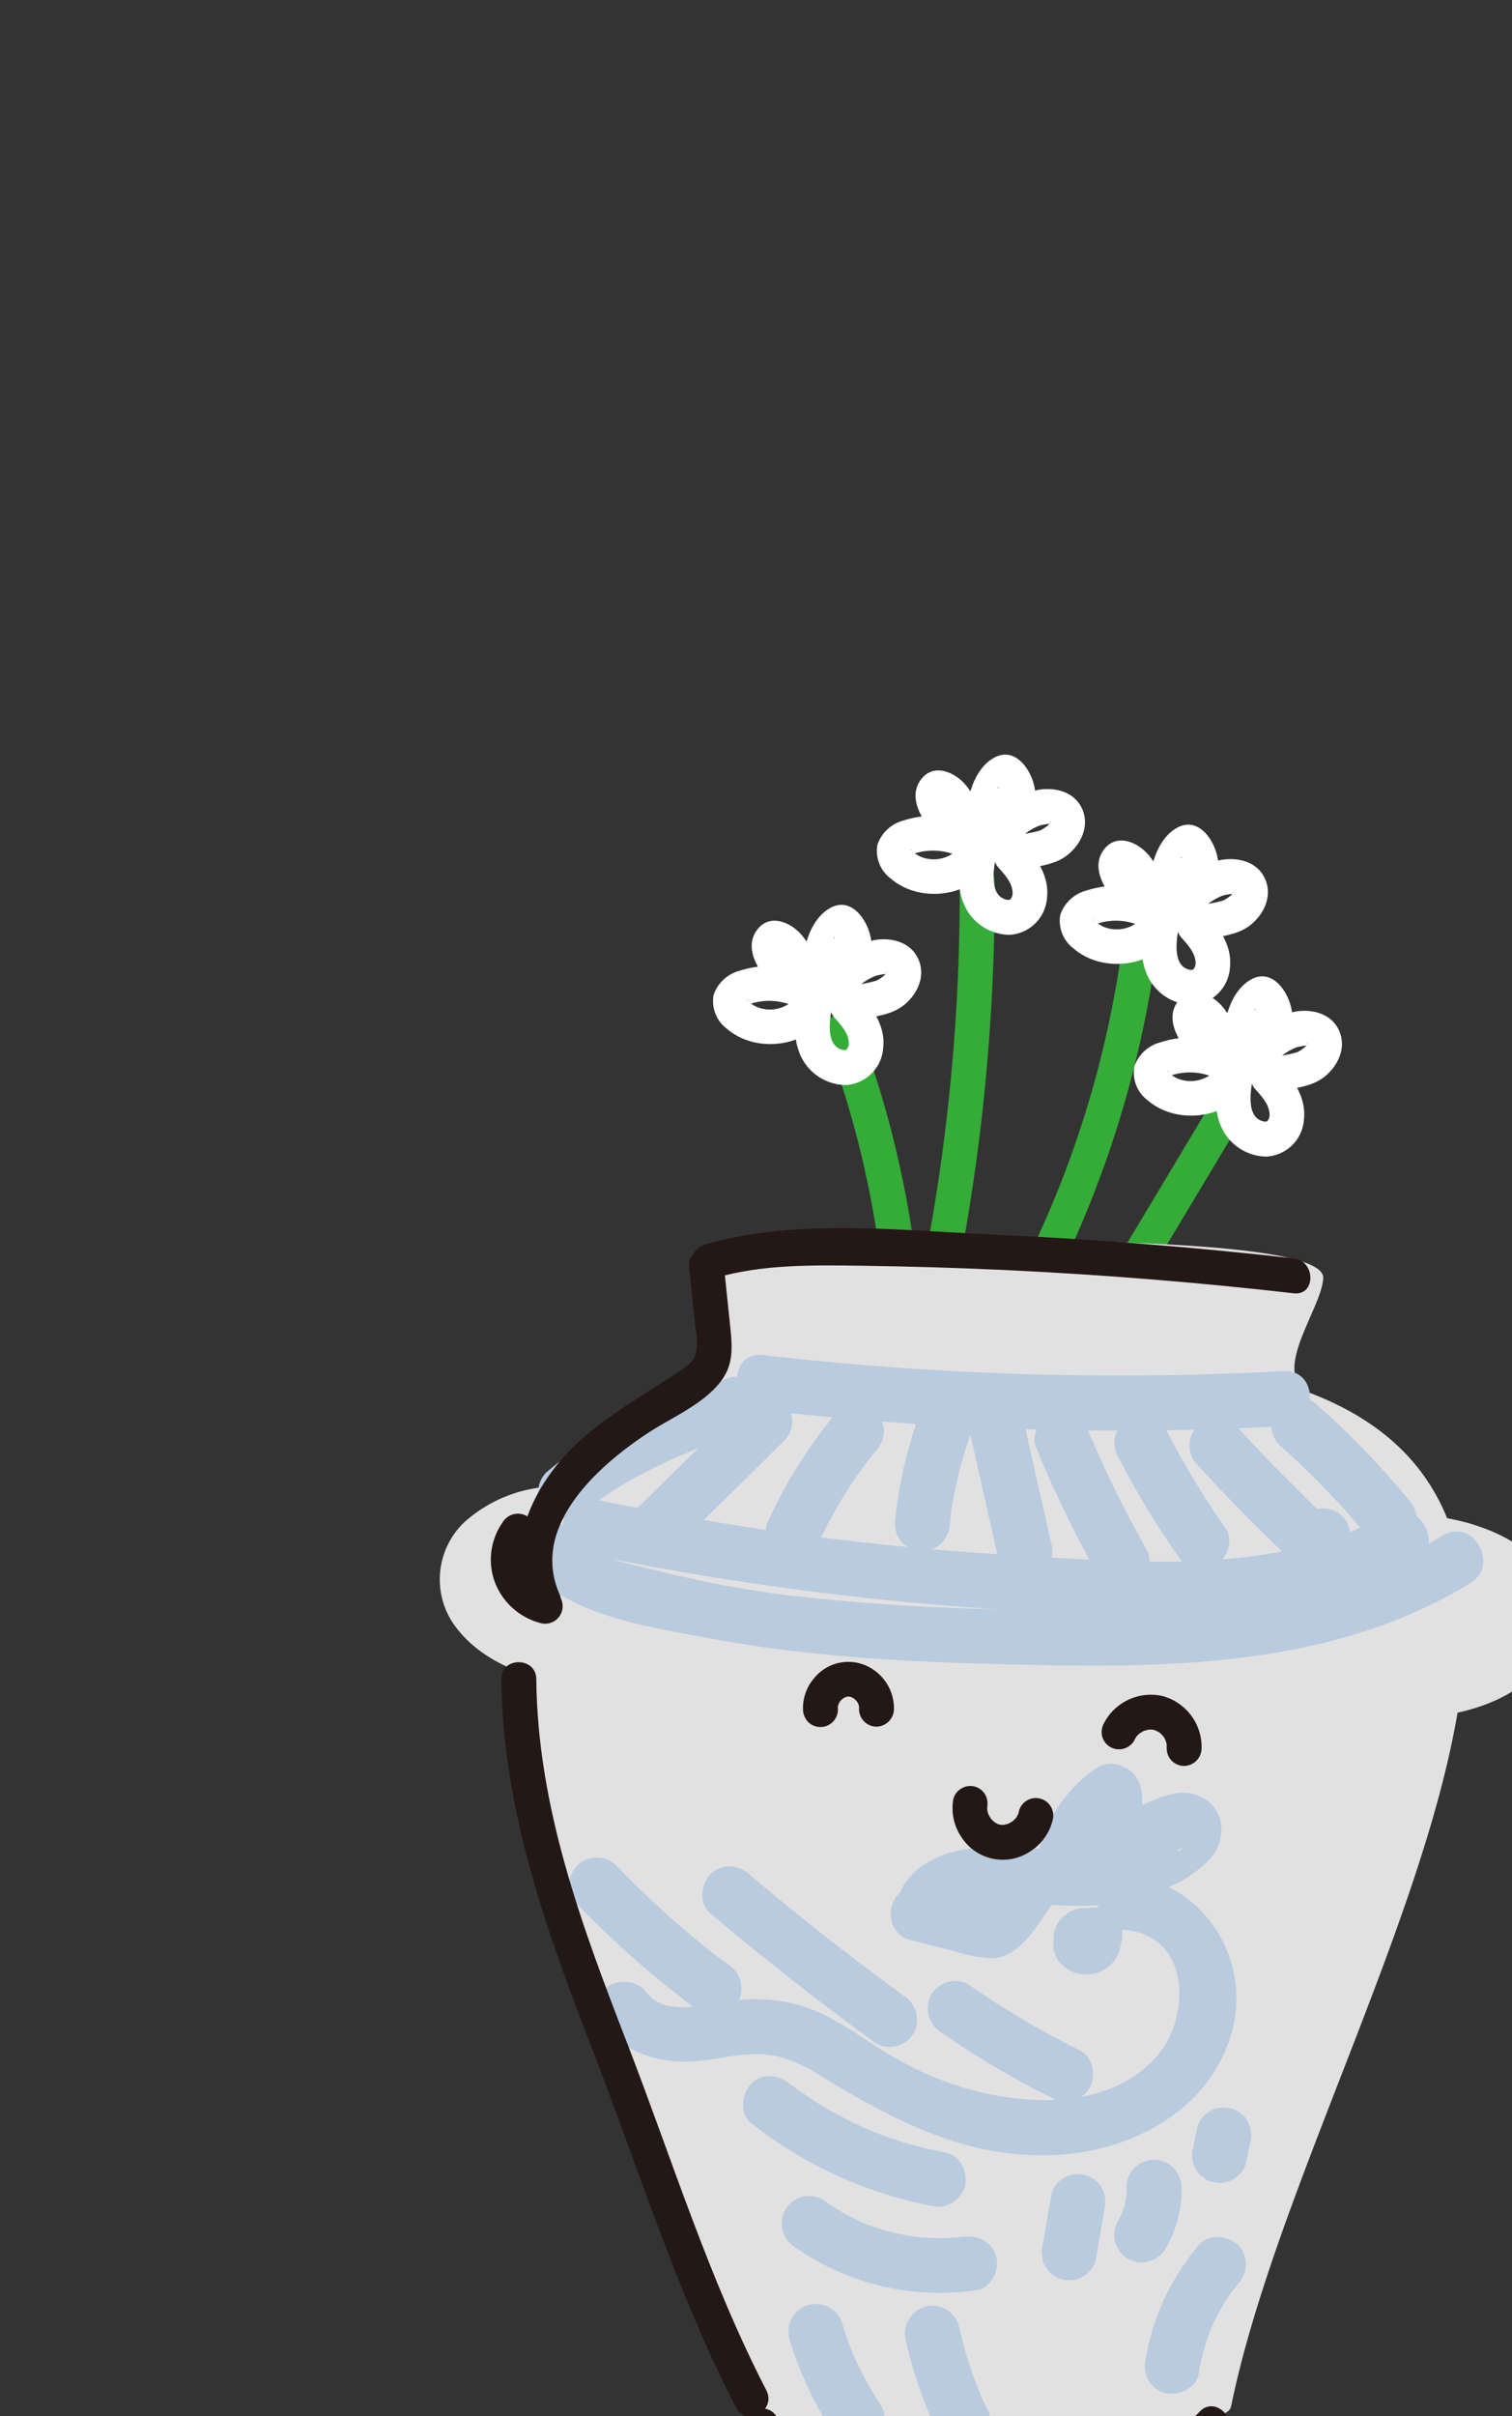 <svg xmlns="http://www.w3.org/2000/svg" xmlns:xlink="http://www.w3.org/1999/xlink" width="207.314" height="331.061" viewBox="0 0 207.314 331.061">
  <rect x="0" y="0" width="207.314" height="331.061" fill="#333333" stroke="none"/>
  <defs>
    <clipPath id="clip-path">
      <rect id="사각형_2010" data-name="사각형 2010" width="207.314" height="331.061" transform="translate(0 -45)" fill="#fff"/>
    </clipPath>
    <clipPath id="clip-path-2">
      <rect id="사각형_2009" data-name="사각형 2009" width="153.5" height="241.56" fill="none"/>
    </clipPath>
  </defs>
  <g id="마스크_그룹_38" data-name="마스크 그룹 38" transform="translate(0 45)" clip-path="url(#clip-path)">
    <g id="그룹_1489" data-name="그룹 1489" transform="translate(60.286 58.396)">
      <g id="그룹_1488" data-name="그룹 1488" transform="translate(0 0)" clip-path="url(#clip-path-2)">
        <path id="패스_4628" data-name="패스 4628" d="M8.88,8.8a134.747,134.747,0,0,1,8.6,54.319c-.145,3.079,4.643,3.073,4.788,0A138.421,138.421,0,0,0,13.493,7.523C12.419,4.673,7.787,5.911,8.88,8.8" transform="translate(43.905 29.768)" fill="#34ac37"/>
        <path id="패스_4629" data-name="패스 4629" d="M15.82,4.8a266.433,266.433,0,0,1-4.758,51.819c-.58,3.007,4.033,4.3,4.619,1.274A273.879,273.879,0,0,0,20.608,4.8C20.59,1.72,15.8,1.713,15.82,4.8" transform="translate(55.478 12.53)" fill="#34ac37"/>
        <path id="패스_4630" data-name="패스 4630" d="M32.929,6.14A140.316,140.316,0,0,1,12.436,62.886C10.793,65.5,14.929,67.9,16.572,65.3A145.806,145.806,0,0,0,37.717,6.14c.392-3.049-4.4-3.019-4.788,0" transform="translate(60.746 19.468)" fill="#34ac37"/>
        <path id="패스_4631" data-name="패스 4631" d="M38.428,9.159Q25.965,29.936,13.509,50.713c-1.588,2.645,2.548,5.054,4.13,2.415Q30.1,32.351,42.558,11.574c1.588-2.645-2.548-5.054-4.13-2.415" transform="translate(66.261 40.39)" fill="#34ac37"/>
        <path id="패스_4632" data-name="패스 4632" d="M24.265,13.96a4.538,4.538,0,0,1-.809-3.267,5.3,5.3,0,0,1,.4-1.5,4.116,4.116,0,0,1,.471-.8.4.4,0,0,1,.211-.248c.314-.29.29-.3-.066-.024H23.2c-.688-.139-.284-.477-.242.03a2.416,2.416,0,0,1,.115.29A2.95,2.95,0,0,1,23.227,9.8a3.224,3.224,0,0,1-1.02,2.029c1.123,1.129,2.258,2.258,3.387,3.387a7.285,7.285,0,0,1,2.977-2.089,7.034,7.034,0,0,1,1.395-.242c-.03.006.242.03.217.072-.03.06-.229-.417-.175-.392.368.145-1.057,1.129-1.407,1.238-1.516.465-3.11.531-4.6,1.129a2.436,2.436,0,0,0-1.057,4c.8.906,1.8,1.974,1.9,3.242a1.339,1.339,0,0,1-.332,1.093,1.308,1.308,0,0,1-.35.042c-2.663-.447-1.9-4.438-1.528-6.37a2.422,2.422,0,0,0-1.383-2.826,2.373,2.373,0,0,0-2.989.978,4.686,4.686,0,0,1-6.092,2.276c-.157-.072-.712-.411-.628-.35-.157-.121-.314-.4-.483-.465-.326-.133.085-.193-.1-.006a.5.5,0,0,1-.121.477c-.2.356-.205.435-.036.235-.121.006.676-.356.386-.223a6.825,6.825,0,0,1,1.069-.3,8.214,8.214,0,0,1,5.791.93c2.693,1.516,5.012-2.482,2.415-4.13a12.692,12.692,0,0,1-2.427-2A10.523,10.523,0,0,1,17,10.259a9.7,9.7,0,0,0-.634-1.045c-.03-.151-.048-.187-.054-.1-.03.38-.35.58-.942.592-1.455.845-1.026.235-.64.863.254.435.6.821.851,1.262a10.677,10.677,0,0,1,1.2,3.236c.646,3.007,5.259,1.733,4.607-1.274a14.83,14.83,0,0,0-2.844-6.062c-1.51-1.938-4.631-3.3-6.358-.767-1.353,1.968-.35,4.275.9,6.014a17.65,17.65,0,0,0,4.957,4.692l2.415-4.13A13.1,13.1,0,0,0,9.9,12.433a5.157,5.157,0,0,0-3.593,3.333A4.768,4.768,0,0,0,8.15,20.4c4.257,3.641,11.877,2.409,14.238-2.892-1.455-.616-2.916-1.226-4.372-1.842-.543,2.88-1.014,5.984.374,8.707A6.9,6.9,0,0,0,24.368,28.1a5.453,5.453,0,0,0,5.2-5.1c.326-2.941-1.395-5.362-3.236-7.451q-.525,2-1.063,4c2.307-.93,4.927-.743,6.986-2.288,1.866-1.407,3.11-3.84,2.24-6.153-.954-2.53-3.659-3.291-6.111-2.874a11.254,11.254,0,0,0-6.177,3.593c-2.065,2.276,1.153,5.531,3.387,3.387a8.067,8.067,0,0,0,2.294-7.137c-.417-2.566-2.705-5.929-5.67-4.19-2.18,1.274-3.273,4.1-3.52,6.491a9.547,9.547,0,0,0,2.18,6.968,2.416,2.416,0,0,0,3.387,0,2.457,2.457,0,0,0,0-3.387" transform="translate(31.243 17.178)" fill="#fff"/>
        <path id="패스_4633" data-name="패스 4633" d="M27.985,10.551a4.567,4.567,0,0,1-.809-3.267,5.512,5.512,0,0,1,.4-1.5,4.143,4.143,0,0,1,.477-.8.377.377,0,0,1,.205-.248c.314-.29.3-.3-.06-.024H26.929c-.694-.139-.29-.477-.248.03a2.416,2.416,0,0,1,.115.29,2.95,2.95,0,0,1,.151,1.359A3.216,3.216,0,0,1,25.932,8.42q1.685,1.694,3.381,3.387a7.325,7.325,0,0,1,2.977-2.089,7.11,7.11,0,0,1,1.395-.242c-.03.006.242.03.217.072-.03.06-.229-.417-.175-.392.368.145-1.057,1.129-1.4,1.238-1.522.465-3.116.531-4.6,1.129a2.433,2.433,0,0,0-1.057,4c.8.906,1.793,1.974,1.89,3.242a1.319,1.319,0,0,1-.332,1.093,1.308,1.308,0,0,1-.35.042c-2.663-.447-1.89-4.438-1.522-6.37a2.42,2.42,0,0,0-1.389-2.826,2.375,2.375,0,0,0-2.989.978,4.686,4.686,0,0,1-6.092,2.276c-.157-.072-.706-.411-.622-.35-.163-.121-.32-.4-.489-.465-.326-.133.085-.193-.1-.006a.5.5,0,0,1-.121.477c-.2.356-.205.435-.036.235-.121.006.676-.356.386-.223a6.825,6.825,0,0,1,1.069-.3,8.214,8.214,0,0,1,5.791.93c2.7,1.516,5.012-2.482,2.415-4.13a12.654,12.654,0,0,1-2.421-2,10.024,10.024,0,0,1-1.039-1.28,9.7,9.7,0,0,0-.634-1.045c-.03-.151-.048-.187-.054-.1-.03.38-.35.58-.942.592-1.449.845-1.02.235-.64.863.254.435.6.821.851,1.262a10.677,10.677,0,0,1,1.2,3.236c.646,3.007,5.259,1.733,4.613-1.274a14.919,14.919,0,0,0-2.85-6.062c-1.516-1.938-4.625-3.3-6.358-.767-1.353,1.968-.344,4.275.9,6.014a17.731,17.731,0,0,0,4.957,4.692l2.415-4.13A13.1,13.1,0,0,0,13.621,9.024a5.169,5.169,0,0,0-3.593,3.333,4.76,4.76,0,0,0,1.848,4.637C16.133,20.635,23.753,19.4,26.114,14.1c-1.461-.616-2.916-1.226-4.372-1.842-.549,2.88-1.02,5.984.374,8.707a6.883,6.883,0,0,0,5.972,3.726,5.458,5.458,0,0,0,5.2-5.1c.326-2.941-1.395-5.362-3.242-7.451q-.525,2-1.057,4c2.3-.93,4.921-.743,6.974-2.288,1.872-1.407,3.116-3.84,2.252-6.153-.954-2.53-3.665-3.291-6.117-2.874A11.238,11.238,0,0,0,25.932,8.42c-2.071,2.276,1.147,5.531,3.381,3.387A8.051,8.051,0,0,0,31.608,4.67c-.417-2.566-2.7-5.929-5.67-4.19-2.18,1.274-3.273,4.1-3.52,6.491a9.547,9.547,0,0,0,2.18,6.968,2.416,2.416,0,0,0,3.387,0,2.451,2.451,0,0,0,0-3.387" transform="translate(49.985 0.003)" fill="#fff"/>
        <path id="패스_4634" data-name="패스 4634" d="M32.14,12.14a4.567,4.567,0,0,1-.809-3.267,5.512,5.512,0,0,1,.4-1.5,4.143,4.143,0,0,1,.477-.8.377.377,0,0,1,.205-.248c.314-.29.3-.3-.06-.024H31.084c-.694-.139-.29-.477-.248.03a2.415,2.415,0,0,1,.115.29A2.95,2.95,0,0,1,31.1,7.98a3.216,3.216,0,0,1-1.014,2.029Q31.772,11.7,33.469,13.4a7.325,7.325,0,0,1,2.977-2.089,7.11,7.11,0,0,1,1.395-.242c-.03.006.242.03.217.072-.03.06-.229-.417-.175-.392.368.145-1.057,1.129-1.4,1.238-1.522.465-3.116.531-4.6,1.129a2.433,2.433,0,0,0-1.057,4c.8.906,1.793,1.974,1.89,3.242a1.319,1.319,0,0,1-.332,1.093,1.308,1.308,0,0,1-.35.042c-2.663-.447-1.89-4.438-1.522-6.37A2.42,2.42,0,0,0,29.121,12.3a2.366,2.366,0,0,0-2.983.978,4.7,4.7,0,0,1-6.1,2.276c-.157-.072-.706-.411-.622-.35-.163-.121-.32-.4-.489-.465-.326-.133.085-.193-.1-.006a.5.5,0,0,1-.121.477c-.2.356-.205.435-.036.235-.121.006.676-.356.386-.223a6.825,6.825,0,0,1,1.069-.3,8.214,8.214,0,0,1,5.791.93c2.7,1.516,5.012-2.482,2.415-4.13a12.654,12.654,0,0,1-2.421-2,10.024,10.024,0,0,1-1.039-1.28,9.7,9.7,0,0,0-.634-1.045c-.03-.151-.048-.187-.054-.1-.03.38-.35.58-.942.592-1.449.845-1.02.235-.64.863.254.435.6.821.851,1.262a10.677,10.677,0,0,1,1.2,3.236c.646,3.007,5.259,1.733,4.613-1.274a14.919,14.919,0,0,0-2.85-6.062c-1.51-1.938-4.625-3.3-6.358-.767-1.353,1.968-.344,4.275.9,6.014a17.731,17.731,0,0,0,4.957,4.692c.8-1.377,1.612-2.753,2.415-4.13a13.1,13.1,0,0,0-10.561-1.111,5.169,5.169,0,0,0-3.593,3.333,4.76,4.76,0,0,0,1.848,4.637c4.257,3.641,11.877,2.409,14.238-2.892-1.461-.616-2.916-1.226-4.372-1.842-.549,2.88-1.02,5.984.374,8.707a6.883,6.883,0,0,0,5.972,3.726,5.458,5.458,0,0,0,5.2-5.1c.326-2.941-1.395-5.362-3.242-7.451l-1.057,4c2.3-.93,4.921-.743,6.98-2.288,1.866-1.407,3.11-3.84,2.246-6.153C41.421,6.76,38.71,6,36.258,6.416a11.238,11.238,0,0,0-6.171,3.593c-2.071,2.276,1.147,5.531,3.381,3.387a8.051,8.051,0,0,0,2.294-7.137c-.417-2.566-2.7-5.929-5.67-4.19-2.18,1.274-3.273,4.1-3.52,6.491a9.547,9.547,0,0,0,2.18,6.968,2.416,2.416,0,0,0,3.387,0,2.451,2.451,0,0,0,0-3.387" transform="translate(70.918 8.009)" fill="#fff"/>
        <path id="패스_4635" data-name="패스 4635" d="M33.82,15.583a4.56,4.56,0,0,1-.809-3.267,5.511,5.511,0,0,1,.4-1.5,4.443,4.443,0,0,1,.471-.8.4.4,0,0,1,.211-.248c.314-.29.3-.3-.06-.024H32.764c-.694-.139-.29-.477-.248.03a2.416,2.416,0,0,1,.115.29,2.95,2.95,0,0,1,.151,1.359,3.216,3.216,0,0,1-1.014,2.029q1.685,1.694,3.381,3.387a7.325,7.325,0,0,1,2.977-2.089,7.587,7.587,0,0,1,1.395-.242c-.03.012.242.03.217.072-.03.066-.229-.417-.175-.392.368.145-1.057,1.129-1.4,1.238-1.522.465-3.116.531-4.6,1.129a2.434,2.434,0,0,0-1.057,4c.8.906,1.793,1.974,1.89,3.242a1.319,1.319,0,0,1-.332,1.093,1.308,1.308,0,0,1-.35.042c-2.663-.447-1.89-4.438-1.522-6.37A2.42,2.42,0,0,0,30.8,15.74a2.375,2.375,0,0,0-2.989.978,4.686,4.686,0,0,1-6.092,2.276c-.157-.072-.706-.4-.628-.35-.157-.121-.314-.392-.483-.465-.326-.133.085-.193-.1-.006a.492.492,0,0,1-.121.477c-.2.356-.205.441-.036.235-.121.006.676-.356.386-.223a7.553,7.553,0,0,1,1.069-.3A8.217,8.217,0,0,1,27.6,19.3c2.7,1.51,5.012-2.488,2.415-4.136a12.654,12.654,0,0,1-2.421-2,9.622,9.622,0,0,1-1.039-1.28,11.084,11.084,0,0,0-.634-1.045c-.03-.151-.048-.187-.054-.091-.03.38-.35.574-.942.586-1.449.845-1.02.235-.64.863.254.441.6.821.851,1.262a10.677,10.677,0,0,1,1.2,3.236c.646,3.007,5.259,1.733,4.613-1.274A14.859,14.859,0,0,0,28.1,9.364c-1.516-1.944-4.625-3.3-6.358-.773-1.353,1.968-.344,4.275.9,6.014A17.752,17.752,0,0,0,27.6,19.3c.8-1.383,1.612-2.759,2.415-4.136a13.074,13.074,0,0,0-10.561-1.1,5.148,5.148,0,0,0-3.593,3.327,4.755,4.755,0,0,0,1.848,4.637c4.257,3.641,11.877,2.409,14.238-2.892-1.461-.616-2.916-1.226-4.372-1.842-.549,2.88-1.02,5.984.374,8.707a6.883,6.883,0,0,0,5.972,3.726,5.458,5.458,0,0,0,5.2-5.1c.326-2.941-1.395-5.362-3.242-7.451-.35,1.334-.7,2.675-1.057,4,2.3-.93,4.921-.743,6.974-2.288,1.872-1.407,3.116-3.84,2.252-6.153C43.1,10.2,40.39,9.448,37.938,9.859a11.274,11.274,0,0,0-6.171,3.593c-2.071,2.276,1.147,5.531,3.381,3.387A8.051,8.051,0,0,0,37.443,9.7c-.417-2.56-2.7-5.929-5.67-4.19-2.18,1.274-3.273,4.106-3.52,6.5a9.54,9.54,0,0,0,2.18,6.962,2.416,2.416,0,0,0,3.387,0,2.451,2.451,0,0,0,0-3.387" transform="translate(79.382 25.355)" fill="#fff"/>
        <path id="패스_4636" data-name="패스 4636" d="M61.087,10.986c9.16.417,51.324-.217,50.889,5.44-.223,4.184-7.439,13.163-1.8,15.693,49.3,18.9-.972,90.674-10.826,138.846-.26,1.268-2.578,1.214-2.627,2.433-2.771,12.5-43.335,12.01-61.009,2.464a2.892,2.892,0,0,1-1.395-2.2c-1.063-7.819-5.35-14.383-14.872-38.149C14.123,122.075-3.074,78.438,3.164,57.377,6.509,46.085,10.711,38.145,22.25,33.387c2.282-1.051,5.41-1.2,7.179-3.1,1.256-1.443.61-3.309-.145-4.782a45.009,45.009,0,0,1-2.79-11.321c-.048-1.292,1.22-1.636,2.264-1.974,8.677-2.989,22.812,1.1,32.068-1.2Z" transform="translate(9.166 55.349)" fill="#e2e1e1" fill-rule="evenodd"/>
        <path id="패스_4637" data-name="패스 4637" d="M7.275,41.331c3.279,5.338,9.045,7.747,14.908,9.19a77.037,77.037,0,0,0,18.8,2.2c11.267-.085,23.76-2.639,31.809-11.122,2.119-2.234-1.262-5.628-3.387-3.387-6.956,7.342-17.746,9.51-27.479,9.709A71.432,71.432,0,0,1,25.7,46.409c-5.253-1.1-11.291-2.614-14.292-7.493C9.8,36.3,5.657,38.7,7.275,41.331" transform="translate(34.798 188.835)" fill="#231815"/>
        <path id="패스_4638" data-name="패스 4638" d="M24.283,16.5a68.723,68.723,0,0,0-11.074.9,19.168,19.168,0,0,0-9.9,4.74A10.816,10.816,0,0,0,1.64,35.619c2.409,3.713,6.092,5.821,10.144,7.33a54.1,54.1,0,0,0,9.951,2.313,8.225,8.225,0,0,0,5.821-.761,7.553,7.553,0,0,0,2.705-10.331A7.359,7.359,0,0,0,25.75,30.7a50.331,50.331,0,0,1-10.736-2.621l1.8.761a14.775,14.775,0,0,1-3.073-1.721c.507.392,1.02.785,1.528,1.183a8.894,8.894,0,0,1-1.528-1.485c.392.513.791,1.02,1.183,1.528a5.434,5.434,0,0,1-.634-1.063c.254.6.507,1.2.761,1.8a3.9,3.9,0,0,1-.242-.912c.085.67.175,1.34.266,2.011a3.747,3.747,0,0,1,.012-.737c-.091.67-.175,1.334-.266,2a3.36,3.36,0,0,1,.205-.719c-.254.6-.507,1.2-.761,1.805a4.558,4.558,0,0,1,.5-.8c-.392.507-.785,1.014-1.183,1.528a6.169,6.169,0,0,1,.9-.876c-.513.392-1.02.785-1.528,1.183a10.664,10.664,0,0,1,2.313-1.31l-1.805.761a20.758,20.758,0,0,1,4.975-1.262l-2.011.272a68.386,68.386,0,0,1,7.862-.441,7.871,7.871,0,0,0,5.338-2.21A7.549,7.549,0,0,0,24.283,16.5" transform="translate(0.002 83.103)" fill="#e2e1e1"/>
        <path id="패스_4639" data-name="패스 4639" d="M28.215,32.269c1.582.145,3.158.3,4.734.513l-2.011-.272a28.071,28.071,0,0,1,7.022,1.733c-.6-.254-1.208-.507-1.805-.761a12.668,12.668,0,0,1,2.705,1.552c-.507-.392-1.02-.785-1.528-1.177a7.273,7.273,0,0,1,1.1,1.093c-.392-.507-.791-1.014-1.183-1.528a4.682,4.682,0,0,1,.5.857c-.254-.6-.507-1.2-.761-1.805a3.465,3.465,0,0,1,.205.731l-.272-2.011a3.342,3.342,0,0,1,.006.737c.091-.664.181-1.334.272-2a3.93,3.93,0,0,1-.26.9l.761-1.805a5.457,5.457,0,0,1-.519.863c.392-.513.785-1.02,1.177-1.528a7.985,7.985,0,0,1-1.292,1.262c.507-.392,1.014-.791,1.528-1.183a12.971,12.971,0,0,1-2.5,1.425l1.8-.761a29.07,29.07,0,0,1-7.33,1.763c.67-.085,1.34-.175,2.011-.266-1.624.211-3.255.362-4.885.513a8.114,8.114,0,0,0-5.338,2.21,7.67,7.67,0,0,0-2.21,5.338A7.59,7.59,0,0,0,22.358,44a7.358,7.358,0,0,0,5.338,2.21c7.137-.652,15.319-1.226,20.765-6.527,3.6-3.5,4.794-9.13,2.059-13.537-2.264-3.653-6.165-5.778-10.156-7.046-3.9-1.238-8.1-1.54-12.149-1.92a7.581,7.581,0,0,0-5.338,2.21,7.551,7.551,0,0,0,0,10.675,8.518,8.518,0,0,0,5.338,2.21" transform="translate(101.483 86.44)" fill="#e2e1e1"/>
        <path id="패스_4640" data-name="패스 4640" d="M10.349,21.2a423.934,423.934,0,0,0,71.328,2.2c4.83-.26,4.861-7.807,0-7.548a423.934,423.934,0,0,1-71.328-2.2c-4.818-.556-4.776,7,0,7.548" transform="translate(34.013 68.62)" fill="#b9cbde"/>
        <path id="패스_4641" data-name="패스 4641" d="M20.279,15.586q-7.454,7.336-14.9,14.673A3.774,3.774,0,0,0,10.715,35.6l14.9-14.673a3.774,3.774,0,0,0-5.338-5.338" transform="translate(21.613 73.102)" fill="#b9cbde"/>
        <path id="패스_4642" data-name="패스 4642" d="M17.206,15.827A66.406,66.406,0,0,0,7.9,30.506a4.117,4.117,0,0,0-.38,2.9,3.855,3.855,0,0,0,1.739,2.258c1.654.876,4.287.562,5.157-1.353a63.39,63.39,0,0,1,3.834-7.143c.694-1.129,1.437-2.234,2.216-3.315.193-.272.386-.537.592-.809.1-.133.193-.266.3-.4.066-.091.423-.549.085-.115s.018-.024.085-.109c.1-.133.2-.26.314-.392q.344-.435.706-.869a4.1,4.1,0,0,0,1.1-2.669,3.875,3.875,0,0,0-1.1-2.669c-1.389-1.274-4-1.624-5.338,0" transform="translate(37.264 74.243)" fill="#b9cbde"/>
        <path id="패스_4643" data-name="패스 4643" d="M5.5,24.263a404.422,404.422,0,0,0,60.876,7.952c17.794.936,37.189,2.192,53.316-6.708,4.257-2.349.453-8.87-3.81-6.521-15.349,8.471-34.792,6.551-51.662,5.561a391.793,391.793,0,0,1-56.716-7.56c-4.74-.984-6.763,6.292-2,7.276" transform="translate(14.043 85.123)" fill="#b9cbde"/>
        <path id="패스_4644" data-name="패스 4644" d="M13.737,17.263a59.977,59.977,0,0,0-3.393,15,3.8,3.8,0,0,0,1.1,2.669,3.837,3.837,0,0,0,2.669,1.1,3.881,3.881,0,0,0,3.774-3.774c.036-.35.072-.694.115-1.045.03-.26.036-1.081-.006-.036a15.256,15.256,0,0,1,.278-1.811c.193-1.117.423-2.234.682-3.339a56.284,56.284,0,0,1,2.053-6.763,3.791,3.791,0,0,0-2.633-4.643,3.881,3.881,0,0,0-4.643,2.639" transform="translate(52.066 73.121)" fill="#b9cbde"/>
        <path id="패스_4645" data-name="패스 4645" d="M12.156,19.5q1.866,8.269,3.738,16.544a3.806,3.806,0,0,0,4.643,2.639,3.86,3.86,0,0,0,2.639-4.643Q21.3,25.775,19.432,17.5a3.8,3.8,0,0,0-4.637-2.639A3.86,3.86,0,0,0,12.156,19.5" transform="translate(60.705 74.123)" fill="#b9cbde"/>
        <path id="패스_4646" data-name="패스 4646" d="M13.713,19.7a159.432,159.432,0,0,0,8.586,17.7,3.807,3.807,0,0,0,5.163,1.353A3.846,3.846,0,0,0,28.815,33.6Q26.55,29.6,24.522,25.47q-.978-1.993-1.9-4.015c-.3-.676-.6-1.353-.9-2.029-.169-.392-.344-.773-.5-1.165.338.839-.175-.417-.235-.562a4.148,4.148,0,0,0-1.733-2.258,3.873,3.873,0,0,0-2.9-.38c-1.751.568-3.448,2.693-2.639,4.643" transform="translate(68.043 75.197)" fill="#b9cbde"/>
        <path id="패스_4647" data-name="패스 4647" d="M15.8,20.662a119.042,119.042,0,0,0,8.2,13.6A4.046,4.046,0,0,0,26.259,36a3.814,3.814,0,0,0,2.9-.38c1.606-1.033,2.566-3.43,1.359-5.163a118.225,118.225,0,0,1-8.206-13.6A3.8,3.8,0,0,0,17.154,15.5,3.863,3.863,0,0,0,15.8,20.662" transform="translate(77.204 75.507)" fill="#b9cbde"/>
        <path id="패스_4648" data-name="패스 4648" d="M18.1,21.483q6.6,7.228,13.785,13.906c1.624,1.51,4.861,1.54,5.929-.767l.713-1.546a4.081,4.081,0,0,0,.38-2.9,3.869,3.869,0,0,0-1.733-2.258c-1.667-.876-4.281-.555-5.163,1.359-.242.513-.477,1.026-.719,1.54l5.929-.761q-7.173-6.666-13.785-13.906a3.8,3.8,0,0,0-5.338,0,3.855,3.855,0,0,0,0,5.338" transform="translate(85.79 75.833)" fill="#b9cbde"/>
        <path id="패스_4649" data-name="패스 4649" d="M19.976,21.021A114.774,114.774,0,0,1,32.4,33.948a3.8,3.8,0,0,0,2.669,1.1,3.773,3.773,0,0,0,3.774-3.774,4.3,4.3,0,0,0-1.1-2.669A114.77,114.77,0,0,0,25.313,15.683a3.774,3.774,0,0,0-5.338,5.338" transform="translate(95.165 73.572)" fill="#b9cbde"/>
        <path id="패스_4650" data-name="패스 4650" d="M28.3,14.3C19.448,17.594,10.608,21.03,3.338,27.231a3.787,3.787,0,0,0,0,5.338,3.865,3.865,0,0,0,5.332,0c.4-.344.815-.688,1.232-1.014-.344.272.7-.519.821-.6.857-.616,1.745-1.2,2.645-1.751a59.5,59.5,0,0,1,5.6-3.025c2.107-1,3.345-1.516,5.35-2.313,1.987-.791,3.991-1.534,5.984-2.282a3.852,3.852,0,0,0,2.645-4.637c-.586-1.811-2.663-3.375-4.643-2.639" transform="translate(11.274 71.123)" fill="#b9cbde"/>
        <path id="패스_4651" data-name="패스 4651" d="M2.3,22.732c5.7,8.1,17.335,9.709,26.429,11.412,12.432,2.325,25.088,3.152,37.714,3.5,22.607.628,46.747,1.183,66.721-11.032,4.136-2.536.35-9.063-3.81-6.521C111.844,30.8,90.922,30.611,71.062,30.207a297.337,297.337,0,0,1-31.1-1.9,145,145,0,0,1-17.082-3.134C18.229,24.012,11.762,23.1,8.816,18.922c-2.771-3.943-9.323-.175-6.515,3.81" transform="translate(8.139 86.92)" fill="#b9cbde"/>
        <path id="패스_4652" data-name="패스 4652" d="M38.057,35.909a11.281,11.281,0,0,1,4.287-5.978h-3.81c.1.054.205.109.308.157l-1.353-1.353q-.054-2.31-.272-1.087c-.078.344-.163.694-.242,1.039-.163.688-.326,1.383-.489,2.071q-.48,2.074-.972,4.154c-.694,2.983,2.675,6.213,5.543,4.257a44.841,44.841,0,0,1,5.217-3.085c.712-.356,1.437-.694,2.174-1a7,7,0,0,0,1.485-.556c.7-.555-.278,1.534-1.328-.924-.175-.634-.344-1.268-.513-1.9.556-.948.556-1.093-.006-.447-.242.145-.471.3-.7.453-.712.447-1.443.863-2.2,1.238a19.675,19.675,0,0,1-4.432,1.5c-3.176.712-6.461.4-9.679.133-6.3-.537-15.083-1.135-19.056,4.957-1.606,2.47.519,5.634,3.261,5.682q6.141.109,12.288-.042c4.849-.121,4.873-7.626,0-7.548a57.094,57.094,0,0,0-14.63,2.137c-3.52,1-3.665,6.346,0,7.276,1.89.477,3.78.96,5.67,1.437A22.119,22.119,0,0,0,23.9,49.549c4.112-.018,6.261-4.426,8.423-7.306,1.226-1.63.266-4.221-1.353-5.163-1.932-1.129-3.931-.284-5.163,1.353q-1.1,1.458-2.2,2.922l-.543.725c-.344.386-.024.38.96-.024-.018.048-1.528-.374-1.642-.4l-7.439-1.884v7.276a48.859,48.859,0,0,1,12.626-1.866V37.63q-6.141.154-12.288.042l3.255,5.676c.876-1.34,4.233-1.5,5.646-1.558a61.551,61.551,0,0,1,7.53.392c5.609.465,10.935.1,16.146-2.2a16.818,16.818,0,0,0,6.3-4.221c2.15-2.614,1.95-6.594-1.262-8.284-2.645-1.389-5.489-.109-7.982.96a45.241,45.241,0,0,0-7.662,4.215q2.771,2.128,5.543,4.263c.562-2.421,1.183-4.83,1.7-7.264.5-2.361.266-5.018-2.15-6.237a3.8,3.8,0,0,0-3.81,0A19.621,19.621,0,0,0,30.781,33.9c-1.443,4.649,5.845,6.636,7.276,2" transform="translate(51.609 115.381)" fill="#b9cbde"/>
        <path id="패스_4653" data-name="패스 4653" d="M17.742,26.671c-.646.459-1.292.912-1.932,1.371a3.771,3.771,0,0,0-1.353,1.353A2.812,2.812,0,0,0,14,30.8a2.834,2.834,0,0,0,.072,1.5,3.749,3.749,0,0,0,.966,1.667l.091.085c.133.115.3.242.417.326s.272.217.417.32l.1.054a9.091,9.091,0,0,0,1,.429,3.714,3.714,0,0,0,.706.109,2.963,2.963,0,0,0,.737.072,6.841,6.841,0,0,0,1.208-.169,6.418,6.418,0,0,0,1.111-.459,1.4,1.4,0,0,0,.187-.115,5.548,5.548,0,0,0,.93-.749,5.078,5.078,0,0,0,.694-.942,8.648,8.648,0,0,0,.417-.978l.012-.066a2.5,2.5,0,0,0,.072-.519,1.314,1.314,0,0,0,.066-.525,9.889,9.889,0,0,0-.145-1.1l-.03-.1a9.756,9.756,0,0,0-.411-.972.493.493,0,0,0-.072-.121A4.931,4.931,0,0,0,20.9,26.925a6.949,6.949,0,0,0-1.087-.471,1.142,1.142,0,0,0-.217-.06,5.029,5.029,0,0,0-2.47.018,4.451,4.451,0,0,0-1.117.477l-.048.036c-.254.187-.549.411-.791.616a.551.551,0,0,0-.1.1,2.84,2.84,0,0,0-.779,1.214,3.41,3.41,0,0,0,0,2.91,2.84,2.84,0,0,0,.779,1.214c.254.193.507.392.767.592a3.745,3.745,0,0,0,1.9.513c.332-.048.67-.091,1-.133a3.818,3.818,0,0,0,1.667-.972.661.661,0,0,1,.133-.127c-.26.193-.513.392-.767.586a.815.815,0,0,1,.175-.1l-.906.38a1.074,1.074,0,0,1,.229-.06c-.332.042-.664.091-1,.133a1.475,1.475,0,0,1,.284.006c-.332-.048-.664-.091-1-.133a1.185,1.185,0,0,1,.3.079l-.9-.38a1.662,1.662,0,0,1,.248.145c-.254-.193-.507-.392-.761-.592a1.49,1.49,0,0,1,.169.169c-.2-.254-.392-.507-.592-.761a.658.658,0,0,1,.109.187c-.127-.3-.254-.6-.38-.9a.708.708,0,0,1,.054.193c-.042-.338-.091-.67-.133-1l.006.06c.042-.338.085-.67.133-1L15.755,30c.127-.3.254-.6.38-.9a1.055,1.055,0,0,1-.109.175l.592-.761a.961.961,0,0,1-.175.175c.254-.2.507-.392.761-.592a1.15,1.15,0,0,1-.235.139l.906-.38a1.173,1.173,0,0,1-.308.085c.332-.042.67-.085,1-.133a1.616,1.616,0,0,1-.3.006c.338.042.67.085,1,.133a.979.979,0,0,1-.26-.072l.9.38a.738.738,0,0,1-.175-.1c.254.2.507.392.761.592a1.085,1.085,0,0,1-.121-.115l-.761,5.923c.64-.453,1.286-.912,1.932-1.371a2.824,2.824,0,0,0,1.057-.972,3.368,3.368,0,0,0,.743-2.784,2.747,2.747,0,0,0-.447-1.407c-.193-.254-.392-.507-.592-.761a3.774,3.774,0,0,0-1.66-.972c-.338-.042-.67-.091-1.008-.133a3.7,3.7,0,0,0-1.9.513" transform="translate(70.209 131.787)" fill="#b9cbde"/>
        <path id="패스_4654" data-name="패스 4654" d="M76.1,32.978c9.25.658,9.226,12.161,4.317,17.523-6.08,6.642-16.273,6.636-24.388,4.613a43.692,43.692,0,0,1-12.173-5.1c-3.4-2.071-6.545-4.48-10.247-6.02a21.474,21.474,0,0,0-11.551-1.214c-3.128.423-8.918,2.029-11.285-1.093-2.892-3.822-9.45-.066-6.515,3.81C7.3,49.517,11.6,51.183,16.624,51c2.9-.1,5.73-.924,8.628-1.008,3.5-.1,6.249,1.129,9.2,2.935,10.229,6.237,20.511,11.72,32.968,10.838,10.4-.731,20.928-6.539,23.591-17.305C93.5,36.384,86.5,26.167,76.1,25.431c-4.849-.344-4.824,7.2,0,7.548" transform="translate(17.727 128.064)" fill="#b9cbde"/>
        <path id="패스_4655" data-name="패스 4655" d="M4.023,31.454A133.228,133.228,0,0,0,20.882,46.211c1.588,1.183,4.281.314,5.163-1.353A3.881,3.881,0,0,0,24.692,39.7c-.356-.266-.712-.525-1.063-.791-.193-.151-.386-.3-.586-.447-.332-.254-.175-.121.066.054-.712-.513-1.389-1.093-2.071-1.648q-2.065-1.667-4.046-3.418-3.967-3.505-7.632-7.33a3.814,3.814,0,0,0-5.338,0,3.849,3.849,0,0,0,0,5.338" transform="translate(14.852 126.086)" fill="#b9cbde"/>
        <path id="패스_4656" data-name="패스 4656" d="M7.055,31.645q11.023,9.311,22.7,17.806a3.79,3.79,0,0,0,5.163-1.359,3.877,3.877,0,0,0-1.353-5.163C26.2,37.568,19.445,32.267,12.392,26.307a3.855,3.855,0,0,0-5.338,0c-1.286,1.4-1.612,3.979,0,5.338" transform="translate(30.049 127.115)" fill="#b9cbde"/>
        <path id="패스_4657" data-name="패스 4657" d="M12.923,34.874a121.528,121.528,0,0,0,15.186,8.991,3.854,3.854,0,0,0,5.163-1.359c.906-1.7.531-4.221-1.353-5.163a121.053,121.053,0,0,1-15.186-8.985,3.791,3.791,0,0,0-5.163,1.353,3.87,3.87,0,0,0,1.353,5.163" transform="translate(55.833 140.2)" fill="#b9cbde"/>
        <path id="패스_4658" data-name="패스 4658" d="M7.985,36.4a57.531,57.531,0,0,0,24.69,11.346A3.853,3.853,0,0,0,37.312,45.1c.423-1.854-.562-4.251-2.633-4.643a54.015,54.015,0,0,1-6.092-1.5q-1.494-.471-2.965-1.02c-.489-.187-.978-.374-1.461-.58.5.211-.6-.26-.719-.314a53.723,53.723,0,0,1-5.392-2.808q-1.34-.806-2.645-1.691c-.429-.29-.857-.592-1.28-.9-.115-.085-1.183-.882-.8-.592-1.558-1.208-3.84-1.63-5.338,0-1.244,1.353-1.667,4.046,0,5.338" transform="translate(34.704 151.091)" fill="#b9cbde"/>
        <path id="패스_4659" data-name="패스 4659" d="M9.609,39.759a34.6,34.6,0,0,0,24.919,5.869c1.968-.266,3.206-2.886,2.639-4.643-.7-2.162-2.536-2.922-4.643-2.639.779-.1-.664.054-.8.066-.483.036-.966.06-1.449.078-.845.024-1.7.012-2.542-.036-.483-.024-.966-.066-1.449-.115-.235-.024-.477-.048-.719-.085.4.054.38.048-.078-.018-.894-.169-1.781-.332-2.663-.562s-1.751-.483-2.608-.785c-.459-.163-.912-.332-1.359-.513.646.26-.471-.217-.6-.278a30.928,30.928,0,0,1-4.837-2.856A3.785,3.785,0,0,0,8.257,34.6a3.876,3.876,0,0,0,1.353,5.163" transform="translate(39.13 164.769)" fill="#b9cbde"/>
        <path id="패스_4660" data-name="패스 4660" d="M15.013,34.972q-.607,3.5-1.208,7a2.917,2.917,0,0,0-.066,1.51,2.863,2.863,0,0,0,.447,1.4,3.846,3.846,0,0,0,2.258,1.733,3.784,3.784,0,0,0,2.9-.38,3.691,3.691,0,0,0,1.739-2.252q.6-3.505,1.2-7a2.9,2.9,0,0,0,.072-1.5,2.79,2.79,0,0,0-.453-1.4,3.767,3.767,0,0,0-5.163-1.359,3.693,3.693,0,0,0-1.733,2.258" transform="translate(68.869 162.292)" fill="#b9cbde"/>
        <path id="패스_4661" data-name="패스 4661" d="M16.992,35.663a12.827,12.827,0,0,1-.1,1.926c.048-.338.091-.67.133-1a12.3,12.3,0,0,1-.863,3.164c.127-.3.254-.6.38-.9a12.416,12.416,0,0,1-.719,1.413,3.917,3.917,0,0,0-.38,2.91,3.776,3.776,0,0,0,4.643,2.633,3.975,3.975,0,0,0,2.258-1.733,15.934,15.934,0,0,0,2.192-8.411,3.93,3.93,0,0,0-1.1-2.669,3.774,3.774,0,0,0-6.443,2.669" transform="translate(77.179 160.648)" fill="#b9cbde"/>
        <path id="패스_4662" data-name="패스 4662" d="M17.786,33.471c-.187.936-.374,1.866-.562,2.8a2.9,2.9,0,0,0-.072,1.5,2.863,2.863,0,0,0,.447,1.4,2.955,2.955,0,0,0,.978,1.063,2.785,2.785,0,0,0,1.28.67c.338.048.67.091,1,.139a3.806,3.806,0,0,0,1.908-.519c.254-.193.507-.392.761-.586a3.818,3.818,0,0,0,.972-1.667c.187-.936.374-1.866.562-2.8a2.894,2.894,0,0,0,.066-1.5,2.783,2.783,0,0,0-.447-1.4,2.841,2.841,0,0,0-.972-1.063,2.874,2.874,0,0,0-1.286-.676c-.338-.042-.664-.085-1-.133a3.845,3.845,0,0,0-1.908.513c-.254.2-.513.4-.767.592a3.807,3.807,0,0,0-.966,1.667" transform="translate(86.076 154.67)" fill="#b9cbde"/>
        <path id="패스_4663" data-name="패스 4663" d="M10.673,39.987a61.077,61.077,0,0,0,4.661,13.254A3.8,3.8,0,0,0,20.5,54.593a3.873,3.873,0,0,0,1.353-5.163c-.435-.894-.845-1.805-1.232-2.723l.38.906a57.4,57.4,0,0,1-3.055-9.631,3.8,3.8,0,0,0-4.637-2.639,3.863,3.863,0,0,0-2.639,4.643" transform="translate(53.24 177.318)" fill="#b9cbde"/>
        <path id="패스_4664" data-name="패스 4664" d="M8.073,39.971a49.96,49.96,0,0,0,6.02,12.867,3.774,3.774,0,0,0,6.515-3.81,47.056,47.056,0,0,1-4.033-7.536l.38.9c-.61-1.449-1.141-2.928-1.606-4.426a3.774,3.774,0,1,0-7.276,2" transform="translate(39.905 177.189)" fill="#b9cbde"/>
        <path id="패스_4665" data-name="패스 4665" d="M23.434,34.73a32.3,32.3,0,0,0-7.318,15.639,4.035,4.035,0,0,0,.38,2.91,3.785,3.785,0,0,0,2.246,1.733c1.805.411,4.317-.549,4.649-2.633a27.4,27.4,0,0,1,.821-3.677c.169-.6.374-1.2.586-1.787.109-.3.229-.586.338-.882.163-.374.121-.29-.109.254.066-.145.127-.29.193-.435A29.633,29.633,0,0,1,27,42.537c.332-.531.688-1.057,1.051-1.564.1-.127.187-.254.29-.38.235-.32.187-.254-.169.205.193-.085.459-.568.6-.731a4.063,4.063,0,0,0,1.1-2.669,3.842,3.842,0,0,0-1.1-2.669c-1.4-1.28-3.985-1.618-5.344,0" transform="translate(80.68 169.479)" fill="#b9cbde"/>
        <path id="패스_4666" data-name="패스 4666" d="M11.751,25.14a7.046,7.046,0,0,0,1.1,5.247,6.744,6.744,0,0,0,9.474,1.938,7.049,7.049,0,0,0,3.043-4.281,2.393,2.393,0,0,0-4.613-1.274,3,3,0,0,1-.1.417l-.054.175c-.091.229-.054.151.1-.235-.133.2-.229.435-.356.634-.242.38.356-.4.078-.091-.1.1-.193.211-.3.314s-.211.193-.314.29c-.308.278.477-.32.1-.079-.205.133-.423.248-.634.368-.386.211.586-.211.066-.03-.139.048-.272.091-.411.127-.115.03-.242.036-.356.078.531-.187.441-.048.145-.03-.115.006-.235.006-.356.006-.1-.006-.646-.066-.169-.006.453.06-.006-.012-.109-.042a1.172,1.172,0,0,1-.411-.133c.115.048.229.1.344.151l-.223-.109c-.109-.06-.217-.121-.332-.187-.1-.066-.2-.151-.3-.211.58.326.229.175.054.012a3.633,3.633,0,0,1-.3-.308c-.139-.157-.272-.483.06.091-.127-.217-.272-.411-.386-.634l-.109-.229c.139.368.181.459.121.29-.042-.139-.1-.278-.139-.417-.03-.121-.048-.242-.085-.362-.1-.441.03.6.024.145,0-.121-.012-.248-.012-.368,0-.2.1-.8-.03.018a2.651,2.651,0,0,0-.242-1.848,2.469,2.469,0,0,0-1.425-1.1,2.427,2.427,0,0,0-2.947,1.673" transform="translate(58.684 117.933)" fill="#231815"/>
        <path id="패스_4667" data-name="패스 4667" d="M13.048,27.138a3.808,3.808,0,0,1,.018-.743c-.03.211-.054.423-.085.634a4.442,4.442,0,0,1,.248-.924l-.242.574a4.555,4.555,0,0,1,.537-.924l-.374.483a4.459,4.459,0,0,1,.749-.761c-.163.127-.326.248-.483.374a4.334,4.334,0,0,1,.912-.543c-.193.078-.38.157-.574.242a3.784,3.784,0,0,1,.918-.26c-.211.03-.423.06-.634.085a3.651,3.651,0,0,1,.851-.006c-.211-.03-.423-.054-.634-.085a4.083,4.083,0,0,1,.924.242c-.193-.078-.38-.163-.574-.242a4.266,4.266,0,0,1,.924.531c-.163-.127-.326-.248-.489-.374a4.7,4.7,0,0,1,.761.749c-.121-.157-.248-.32-.368-.483a4.377,4.377,0,0,1,.543.918c-.078-.193-.163-.38-.242-.574a4,4,0,0,1,.278,1.02c-.024-.211-.054-.423-.085-.634a3.763,3.763,0,0,1,.018.64,2.408,2.408,0,0,0,2.391,2.391,2.446,2.446,0,0,0,2.4-2.391,6.428,6.428,0,0,0-4-6.044,6.035,6.035,0,0,0-6.974,1.823,6.283,6.283,0,0,0-1.5,4.281,2.585,2.585,0,0,0,.7,1.691,2.4,2.4,0,0,0,4.088-1.691" transform="translate(41.554 103.72)" fill="#231815"/>
        <path id="패스_4668" data-name="패스 4668" d="M19.485,27.634A5.054,5.054,0,0,1,19.847,27c.242-.386-.386.429-.079.1.085-.091.163-.181.248-.266s.181-.169.272-.248c.308-.284-.471.308-.1.072.2-.115.38-.242.586-.344.459-.229-.362.127-.127.042.115-.042.223-.085.338-.121.223-.066.453-.085.664-.157-.64.205-.4.048-.157.036.127-.012.248-.012.368-.012s.235.024.362.024c-.688-.018-.374-.054-.151-.006.121.024.235.06.362.1l.121.042c.235.085.163.054-.223-.1.187.133.417.217.616.338.429.284-.26-.229-.078-.072.078.072.163.139.235.211a2.884,2.884,0,0,1,.272.272l.163.187-.223-.284a2.688,2.688,0,0,1,.417.646c.085.169.193.543-.024-.115.042.121.091.242.127.362s.066.242.1.362c.048.235-.024.531,0-.133-.018.248.024.5.018.761a2.4,2.4,0,0,0,2.391,2.391,2.445,2.445,0,0,0,2.391-2.391A7.229,7.229,0,0,0,23.343,21.5a7.248,7.248,0,0,0-7.988,3.719,2.545,2.545,0,0,0-.242,1.842,2.4,2.4,0,0,0,1.1,1.431,2.423,2.423,0,0,0,3.273-.857" transform="translate(75.73 107.487)" fill="#231815"/>
        <path id="패스_4669" data-name="패스 4669" d="M8.7,17.621c6.66-1.938,13.513-1.805,20.385-1.715q9.745.136,19.485.586,19.862.933,39.622,3.188c3.055.35,3.031-4.438,0-4.782q-20.533-2.328-41.18-3.261c-12.825-.568-27.1-2.264-39.586,1.371-2.953.857-1.7,5.477,1.274,4.613" transform="translate(28.91 54.13)" fill="#231815"/>
        <path id="패스_4670" data-name="패스 4670" d="M2.8,18.393a8.913,8.913,0,0,0-1.063,8.266A9.162,9.162,0,0,0,7.922,32.2,2.392,2.392,0,1,0,9.19,27.589c-.242-.06-.477-.139-.719-.223-.308-.1.078.006.157.072a2.522,2.522,0,0,0-.338-.169,5.63,5.63,0,0,1-.58-.344c-.036-.024-.435-.326-.121-.078s-.048-.042-.109-.1q-.254-.226-.489-.471c-.085-.091-.163-.187-.248-.284-.284-.314.211.314.054.066-.121-.187-.248-.374-.362-.568-.06-.109-.121-.223-.175-.332-.1-.223-.036-.368.03.091a5.592,5.592,0,0,0-.217-.682c-.03-.133-.06-.266-.085-.4-.078-.32.018.036.012.157.018-.254-.048-.543-.048-.8,0-.109.006-.217.012-.326,0-.048.072-.562.006-.163s.012-.079.03-.163c.024-.133.06-.26.091-.392.048-.187.242-.507.223-.694.018.175-.2.429-.018.054.06-.121.121-.242.187-.356a7.216,7.216,0,0,1,.441-.676,2.4,2.4,0,0,0-.857-3.273,2.46,2.46,0,0,0-3.273.857" transform="translate(5.845 86.779)" fill="#231815"/>
        <path id="패스_4671" data-name="패스 4671" d="M25.122,13.531q.435,4.175.863,8.345a8.8,8.8,0,0,1,.042,3.659c-.417,1.22-1.6,1.9-2.633,2.578-4.2,2.771-8.58,5.277-12.438,8.532C3.988,42.526-.685,51.867,3.221,60.791c1.232,2.814,5.356.38,4.13-2.415C3.276,49.065,12.689,40.757,19.53,36.271c3.363-2.21,8.375-4.257,10.482-7.862,1.256-2.144.96-4.595.719-6.95q-.417-3.967-.821-7.928c-.314-3.031-5.108-3.067-4.788,0" transform="translate(9.078 56.65)" fill="#231815"/>
        <path id="패스_4672" data-name="패스 4672" d="M1.4,22.907c.175,17.957,6.2,34.556,12.608,51.1,6.334,16.357,11.515,33.137,19.594,48.77,1.413,2.735,5.543.32,4.13-2.415C29.847,105.1,24.8,88.7,18.622,72.733,12.378,56.606,6.358,40.43,6.189,22.907c-.03-3.079-4.818-3.085-4.788,0" transform="translate(7.058 103.76)" fill="#231815"/>
      </g>
    </g>
  </g>
</svg>

